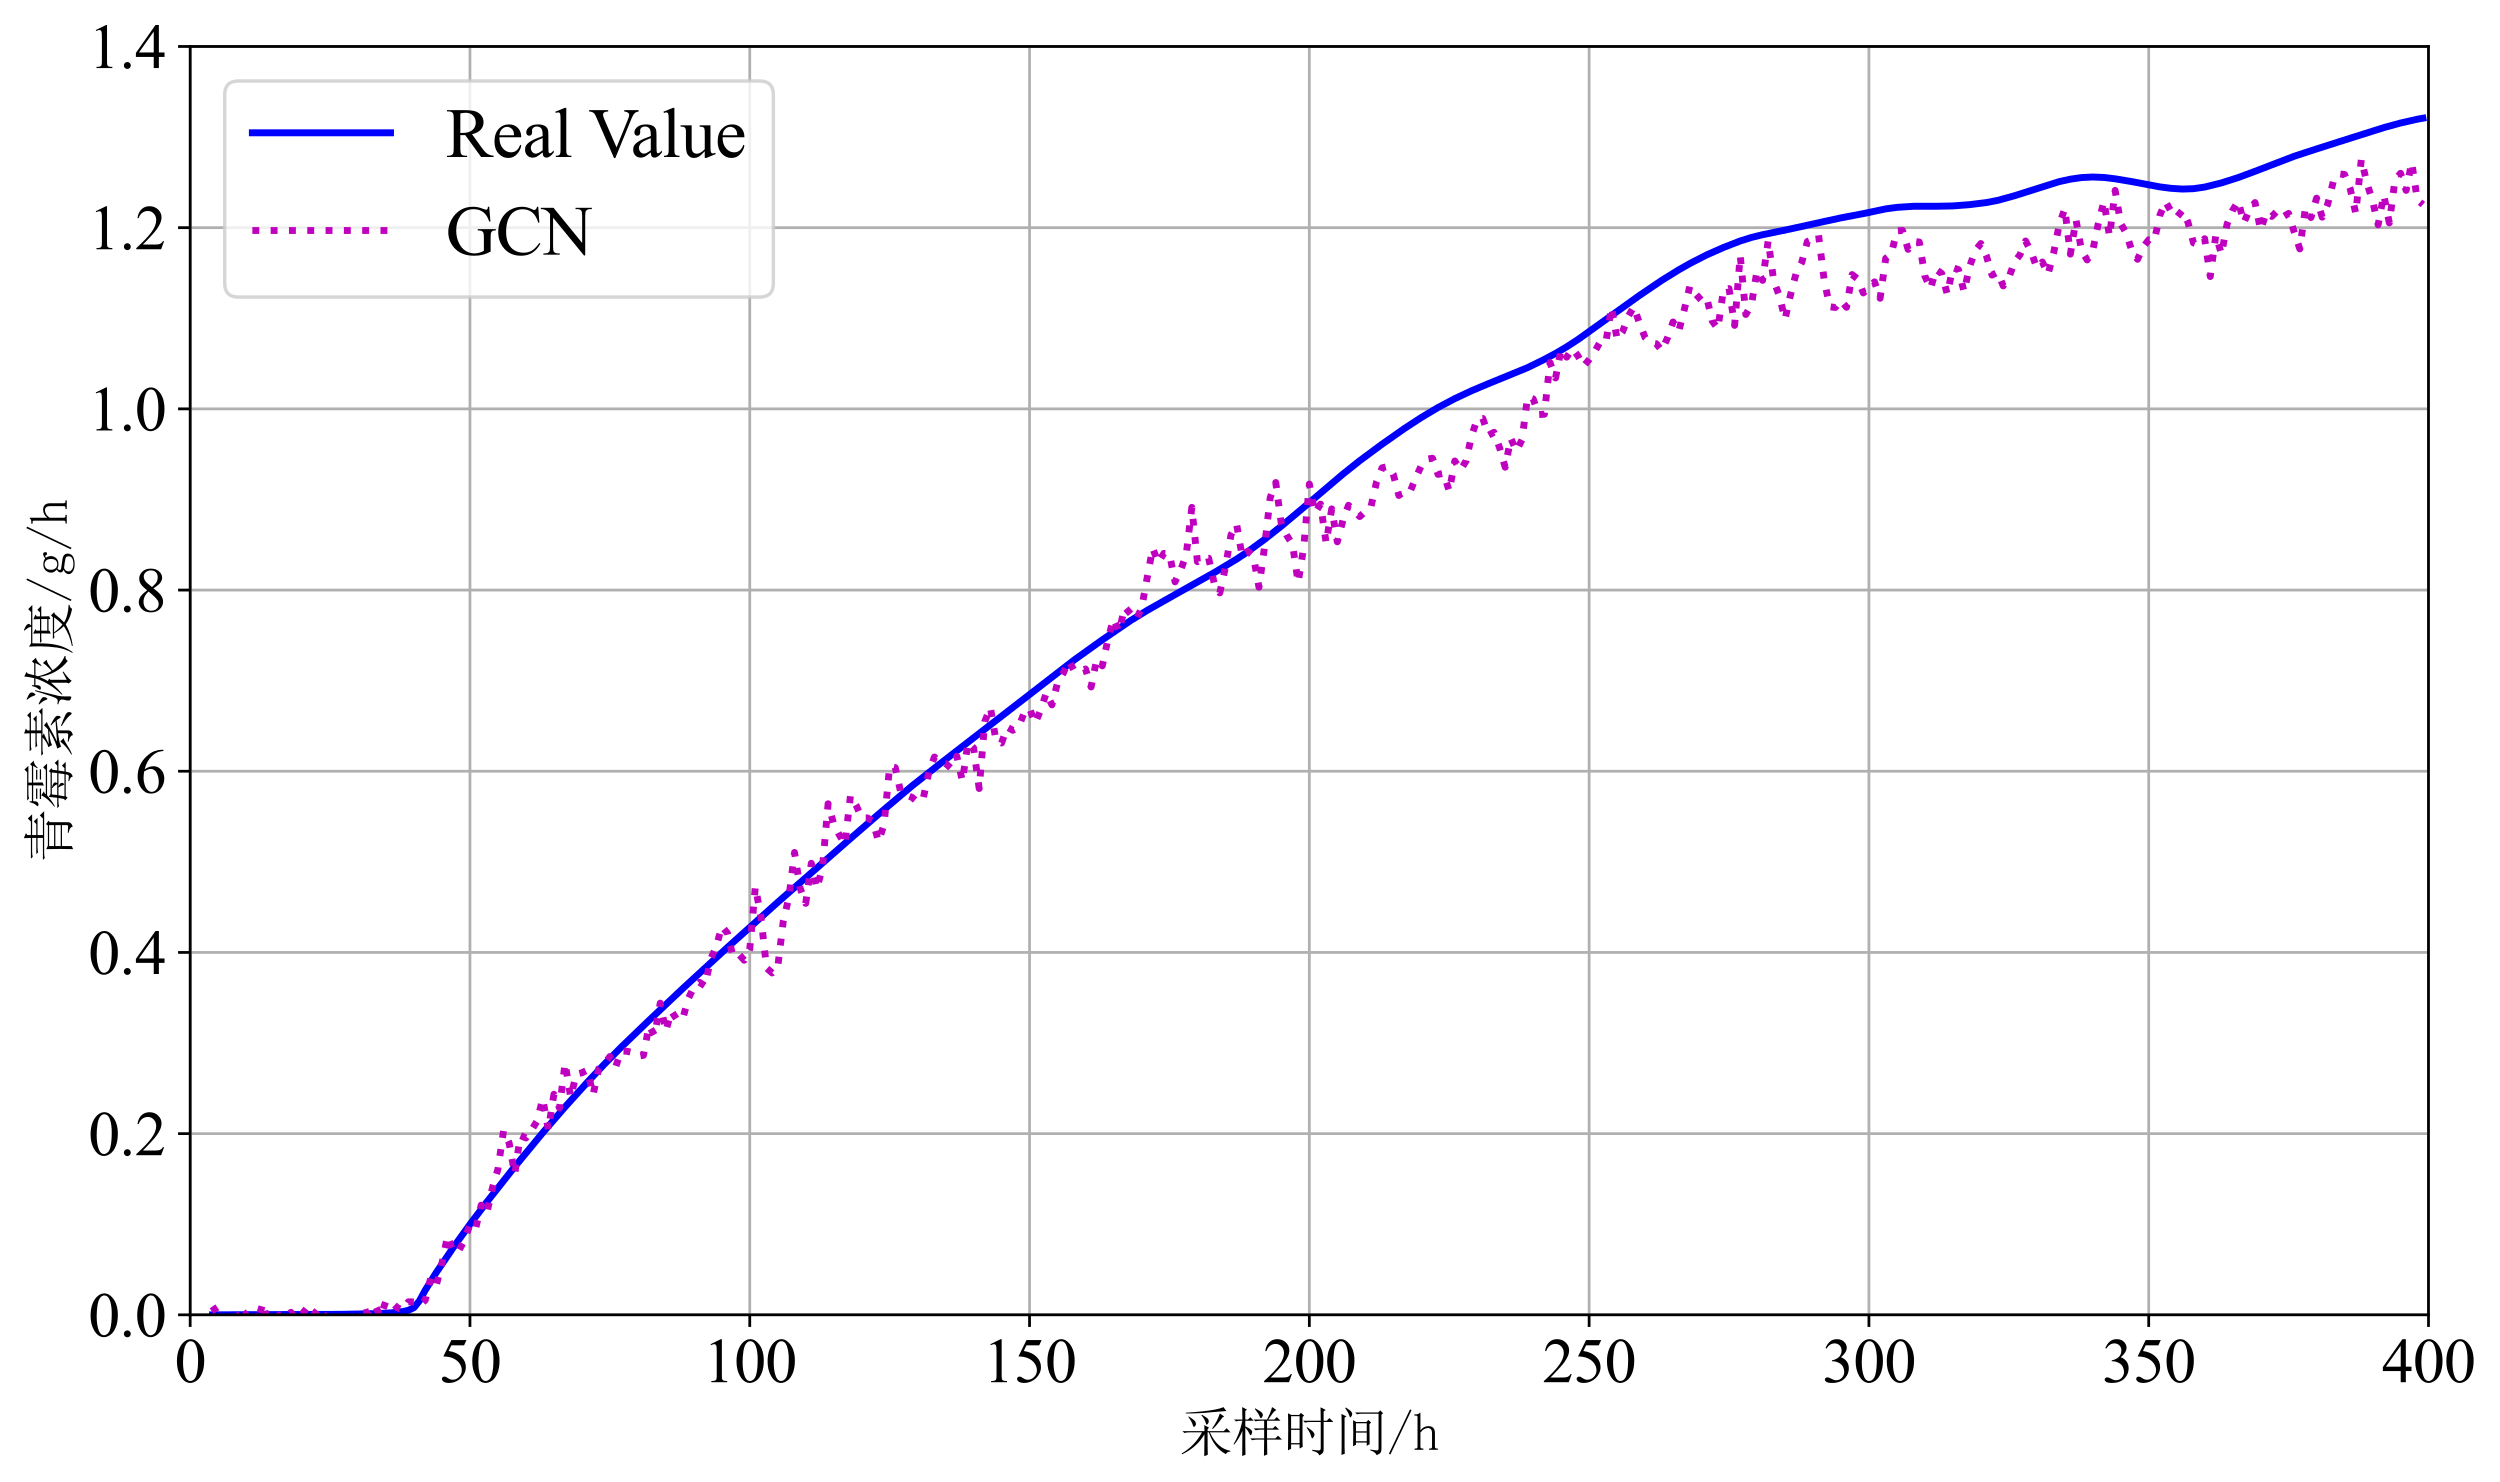 <?xml version="1.0" encoding="utf-8" standalone="no"?>
<!DOCTYPE svg PUBLIC "-//W3C//DTD SVG 1.1//EN"
  "http://www.w3.org/Graphics/SVG/1.1/DTD/svg11.dtd">
<svg xmlns:xlink="http://www.w3.org/1999/xlink" width="723.755pt" height="429.085pt" viewBox="0 0 723.755 429.085" xmlns="http://www.w3.org/2000/svg" version="1.1">
 <defs>
  <style type="text/css">*{stroke-linejoin: round; stroke-linecap: butt}</style>
 </defs>
 <g id="figure_1">
  <g id="patch_1">
   <path d="M 0 429.085 
L 723.755 429.085 
L 723.755 0 
L 0 0 
z
" style="fill: #ffffff"/>
  </g>
  <g id="axes_1">
   <g id="patch_2">
    <path d="M 55.055 380.649 
L 703.055 380.649 
L 703.055 13.449 
L 55.055 13.449 
z
" style="fill: #ffffff"/>
   </g>
   <g id="matplotlib.axis_1">
    <g id="xtick_1">
     <g id="line2d_1">
      <path d="M 55.055 380.649 
L 55.055 13.449 
" clip-path="url(#pffe967a892)" style="fill: none; stroke: #b0b0b0; stroke-width: 0.8; stroke-linecap: square"/>
     </g>
     <g id="line2d_2">
      <defs>
       <path id="m0d1e2840e0" d="M 0 0 
L 0 3.5 
" style="stroke: #000000; stroke-width: 0.8"/>
      </defs>
      <g>
       <use xlink:href="#m0d1e2840e0" x="55.055" y="380.649" style="stroke: #000000; stroke-width: 0.8"/>
      </g>
     </g>
     <g id="text_1">
      <!-- 0 -->
      <g transform="translate(50.555 400.148) scale(0.18 -0.18)">
       <defs>
        <path id="TimesNewRomanPSMT-30" d="M 231 2094 
Q 231 2819 450 3342 
Q 669 3866 1031 4122 
Q 1313 4325 1613 4325 
Q 2100 4325 2488 3828 
Q 2972 3213 2972 2159 
Q 2972 1422 2759 906 
Q 2547 391 2217 158 
Q 1888 -75 1581 -75 
Q 975 -75 572 641 
Q 231 1244 231 2094 
z
M 844 2016 
Q 844 1141 1059 588 
Q 1238 122 1591 122 
Q 1759 122 1940 273 
Q 2122 425 2216 781 
Q 2359 1319 2359 2297 
Q 2359 3022 2209 3506 
Q 2097 3866 1919 4016 
Q 1791 4119 1609 4119 
Q 1397 4119 1231 3928 
Q 1006 3669 925 3112 
Q 844 2556 844 2016 
z
" transform="scale(0.016)"/>
       </defs>
       <use xlink:href="#TimesNewRomanPSMT-30"/>
      </g>
     </g>
    </g>
    <g id="xtick_2">
     <g id="line2d_3">
      <path d="M 136.055 380.649 
L 136.055 13.449 
" clip-path="url(#pffe967a892)" style="fill: none; stroke: #b0b0b0; stroke-width: 0.8; stroke-linecap: square"/>
     </g>
     <g id="line2d_4">
      <g>
       <use xlink:href="#m0d1e2840e0" x="136.055" y="380.649" style="stroke: #000000; stroke-width: 0.8"/>
      </g>
     </g>
     <g id="text_2">
      <!-- 50 -->
      <g transform="translate(127.055 400.148) scale(0.18 -0.18)">
       <defs>
        <path id="TimesNewRomanPSMT-35" d="M 2778 4238 
L 2534 3706 
L 1259 3706 
L 981 3138 
Q 1809 3016 2294 2522 
Q 2709 2097 2709 1522 
Q 2709 1188 2573 903 
Q 2438 619 2231 419 
Q 2025 219 1772 97 
Q 1413 -75 1034 -75 
Q 653 -75 479 54 
Q 306 184 306 341 
Q 306 428 378 495 
Q 450 563 559 563 
Q 641 563 702 538 
Q 763 513 909 409 
Q 1144 247 1384 247 
Q 1750 247 2026 523 
Q 2303 800 2303 1197 
Q 2303 1581 2056 1914 
Q 1809 2247 1375 2428 
Q 1034 2569 447 2591 
L 1259 4238 
L 2778 4238 
z
" transform="scale(0.016)"/>
       </defs>
       <use xlink:href="#TimesNewRomanPSMT-35"/>
       <use xlink:href="#TimesNewRomanPSMT-30" x="50"/>
      </g>
     </g>
    </g>
    <g id="xtick_3">
     <g id="line2d_5">
      <path d="M 217.055 380.649 
L 217.055 13.449 
" clip-path="url(#pffe967a892)" style="fill: none; stroke: #b0b0b0; stroke-width: 0.8; stroke-linecap: square"/>
     </g>
     <g id="line2d_6">
      <g>
       <use xlink:href="#m0d1e2840e0" x="217.055" y="380.649" style="stroke: #000000; stroke-width: 0.8"/>
      </g>
     </g>
     <g id="text_3">
      <!-- 100 -->
      <g transform="translate(203.555 400.148) scale(0.18 -0.18)">
       <defs>
        <path id="TimesNewRomanPSMT-31" d="M 750 3822 
L 1781 4325 
L 1884 4325 
L 1884 747 
Q 1884 391 1914 303 
Q 1944 216 2037 169 
Q 2131 122 2419 116 
L 2419 0 
L 825 0 
L 825 116 
Q 1125 122 1212 167 
Q 1300 213 1334 289 
Q 1369 366 1369 747 
L 1369 3034 
Q 1369 3497 1338 3628 
Q 1316 3728 1258 3775 
Q 1200 3822 1119 3822 
Q 1003 3822 797 3725 
L 750 3822 
z
" transform="scale(0.016)"/>
       </defs>
       <use xlink:href="#TimesNewRomanPSMT-31"/>
       <use xlink:href="#TimesNewRomanPSMT-30" x="50"/>
       <use xlink:href="#TimesNewRomanPSMT-30" x="100"/>
      </g>
     </g>
    </g>
    <g id="xtick_4">
     <g id="line2d_7">
      <path d="M 298.055 380.649 
L 298.055 13.449 
" clip-path="url(#pffe967a892)" style="fill: none; stroke: #b0b0b0; stroke-width: 0.8; stroke-linecap: square"/>
     </g>
     <g id="line2d_8">
      <g>
       <use xlink:href="#m0d1e2840e0" x="298.055" y="380.649" style="stroke: #000000; stroke-width: 0.8"/>
      </g>
     </g>
     <g id="text_4">
      <!-- 150 -->
      <g transform="translate(284.555 400.148) scale(0.18 -0.18)">
       <use xlink:href="#TimesNewRomanPSMT-31"/>
       <use xlink:href="#TimesNewRomanPSMT-35" x="50"/>
       <use xlink:href="#TimesNewRomanPSMT-30" x="100"/>
      </g>
     </g>
    </g>
    <g id="xtick_5">
     <g id="line2d_9">
      <path d="M 379.055 380.649 
L 379.055 13.449 
" clip-path="url(#pffe967a892)" style="fill: none; stroke: #b0b0b0; stroke-width: 0.8; stroke-linecap: square"/>
     </g>
     <g id="line2d_10">
      <g>
       <use xlink:href="#m0d1e2840e0" x="379.055" y="380.649" style="stroke: #000000; stroke-width: 0.8"/>
      </g>
     </g>
     <g id="text_5">
      <!-- 200 -->
      <g transform="translate(365.555 400.148) scale(0.18 -0.18)">
       <defs>
        <path id="TimesNewRomanPSMT-32" d="M 2934 816 
L 2638 0 
L 138 0 
L 138 116 
Q 1241 1122 1691 1759 
Q 2141 2397 2141 2925 
Q 2141 3328 1894 3587 
Q 1647 3847 1303 3847 
Q 991 3847 742 3664 
Q 494 3481 375 3128 
L 259 3128 
Q 338 3706 661 4015 
Q 984 4325 1469 4325 
Q 1984 4325 2329 3994 
Q 2675 3663 2675 3213 
Q 2675 2891 2525 2569 
Q 2294 2063 1775 1497 
Q 997 647 803 472 
L 1909 472 
Q 2247 472 2383 497 
Q 2519 522 2628 598 
Q 2738 675 2819 816 
L 2934 816 
z
" transform="scale(0.016)"/>
       </defs>
       <use xlink:href="#TimesNewRomanPSMT-32"/>
       <use xlink:href="#TimesNewRomanPSMT-30" x="50"/>
       <use xlink:href="#TimesNewRomanPSMT-30" x="100"/>
      </g>
     </g>
    </g>
    <g id="xtick_6">
     <g id="line2d_11">
      <path d="M 460.055 380.649 
L 460.055 13.449 
" clip-path="url(#pffe967a892)" style="fill: none; stroke: #b0b0b0; stroke-width: 0.8; stroke-linecap: square"/>
     </g>
     <g id="line2d_12">
      <g>
       <use xlink:href="#m0d1e2840e0" x="460.055" y="380.649" style="stroke: #000000; stroke-width: 0.8"/>
      </g>
     </g>
     <g id="text_6">
      <!-- 250 -->
      <g transform="translate(446.555 400.148) scale(0.18 -0.18)">
       <use xlink:href="#TimesNewRomanPSMT-32"/>
       <use xlink:href="#TimesNewRomanPSMT-35" x="50"/>
       <use xlink:href="#TimesNewRomanPSMT-30" x="100"/>
      </g>
     </g>
    </g>
    <g id="xtick_7">
     <g id="line2d_13">
      <path d="M 541.055 380.649 
L 541.055 13.449 
" clip-path="url(#pffe967a892)" style="fill: none; stroke: #b0b0b0; stroke-width: 0.8; stroke-linecap: square"/>
     </g>
     <g id="line2d_14">
      <g>
       <use xlink:href="#m0d1e2840e0" x="541.055" y="380.649" style="stroke: #000000; stroke-width: 0.8"/>
      </g>
     </g>
     <g id="text_7">
      <!-- 300 -->
      <g transform="translate(527.555 400.148) scale(0.18 -0.18)">
       <defs>
        <path id="TimesNewRomanPSMT-33" d="M 325 3431 
Q 506 3859 782 4092 
Q 1059 4325 1472 4325 
Q 1981 4325 2253 3994 
Q 2459 3747 2459 3466 
Q 2459 3003 1878 2509 
Q 2269 2356 2469 2072 
Q 2669 1788 2669 1403 
Q 2669 853 2319 450 
Q 1863 -75 997 -75 
Q 569 -75 414 31 
Q 259 138 259 259 
Q 259 350 332 419 
Q 406 488 509 488 
Q 588 488 669 463 
Q 722 447 909 348 
Q 1097 250 1169 231 
Q 1284 197 1416 197 
Q 1734 197 1970 444 
Q 2206 691 2206 1028 
Q 2206 1275 2097 1509 
Q 2016 1684 1919 1775 
Q 1784 1900 1550 2001 
Q 1316 2103 1072 2103 
L 972 2103 
L 972 2197 
Q 1219 2228 1467 2375 
Q 1716 2522 1828 2728 
Q 1941 2934 1941 3181 
Q 1941 3503 1739 3701 
Q 1538 3900 1238 3900 
Q 753 3900 428 3381 
L 325 3431 
z
" transform="scale(0.016)"/>
       </defs>
       <use xlink:href="#TimesNewRomanPSMT-33"/>
       <use xlink:href="#TimesNewRomanPSMT-30" x="50"/>
       <use xlink:href="#TimesNewRomanPSMT-30" x="100"/>
      </g>
     </g>
    </g>
    <g id="xtick_8">
     <g id="line2d_15">
      <path d="M 622.055 380.649 
L 622.055 13.449 
" clip-path="url(#pffe967a892)" style="fill: none; stroke: #b0b0b0; stroke-width: 0.8; stroke-linecap: square"/>
     </g>
     <g id="line2d_16">
      <g>
       <use xlink:href="#m0d1e2840e0" x="622.055" y="380.649" style="stroke: #000000; stroke-width: 0.8"/>
      </g>
     </g>
     <g id="text_8">
      <!-- 350 -->
      <g transform="translate(608.555 400.148) scale(0.18 -0.18)">
       <use xlink:href="#TimesNewRomanPSMT-33"/>
       <use xlink:href="#TimesNewRomanPSMT-35" x="50"/>
       <use xlink:href="#TimesNewRomanPSMT-30" x="100"/>
      </g>
     </g>
    </g>
    <g id="xtick_9">
     <g id="line2d_17">
      <path d="M 703.055 380.649 
L 703.055 13.449 
" clip-path="url(#pffe967a892)" style="fill: none; stroke: #b0b0b0; stroke-width: 0.8; stroke-linecap: square"/>
     </g>
     <g id="line2d_18">
      <g>
       <use xlink:href="#m0d1e2840e0" x="703.055" y="380.649" style="stroke: #000000; stroke-width: 0.8"/>
      </g>
     </g>
     <g id="text_9">
      <!-- 400 -->
      <g transform="translate(689.555 400.148) scale(0.18 -0.18)">
       <defs>
        <path id="TimesNewRomanPSMT-34" d="M 2978 1563 
L 2978 1119 
L 2409 1119 
L 2409 0 
L 1894 0 
L 1894 1119 
L 100 1119 
L 100 1519 
L 2066 4325 
L 2409 4325 
L 2409 1563 
L 2978 1563 
z
M 1894 1563 
L 1894 3666 
L 406 1563 
L 1894 1563 
z
" transform="scale(0.016)"/>
       </defs>
       <use xlink:href="#TimesNewRomanPSMT-34"/>
       <use xlink:href="#TimesNewRomanPSMT-30" x="50"/>
       <use xlink:href="#TimesNewRomanPSMT-30" x="100"/>
      </g>
     </g>
    </g>
    <g id="text_10">
     <!-- 采样时间/h -->
     <g transform="translate(341.555 419.952) scale(0.15 -0.15)">
      <defs>
       <path id="SimSun-91c7" d="M 5250 5250 
L 5625 4775 
Q 5200 4750 3800 4625 
Q 2400 4475 725 4475 
L 725 4575 
Q 1975 4650 2775 4737 
Q 3575 4825 4250 4950 
Q 4925 5075 5250 5250 
z
M 1075 4125 
Q 1825 3650 1887 3462 
Q 1950 3275 1950 3225 
Q 1950 3075 1850 2962 
Q 1750 2850 1725 2850 
Q 1625 2850 1550 3125 
Q 1425 3525 1025 4075 
L 1075 4125 
z
M 2600 4275 
L 2675 4325 
Q 3375 3925 3437 3762 
Q 3500 3600 3500 3550 
Q 3500 3400 3400 3262 
Q 3300 3125 3250 3125 
Q 3175 3125 3100 3425 
Q 2975 3825 2600 4275 
z
M 4825 4475 
L 5350 4125 
L 5125 3975 
Q 4450 3025 3975 2600 
L 3900 2675 
Q 4550 3575 4825 4475 
z
M 3350 2200 
Q 3350 50 3375 -500 
L 2950 -675 
Q 2975 875 2975 1975 
Q 2100 425 275 -450 
L 225 -350 
Q 1825 600 2675 2200 
L 1150 2200 
Q 825 2200 550 2125 
L 325 2350 
L 2975 2350 
Q 2975 2675 2950 3075 
L 3525 2775 
L 3350 2575 
L 3350 2350 
L 5300 2350 
L 5650 2700 
L 6125 2200 
L 3625 2200 
Q 4525 250 6100 -25 
L 6100 -125 
Q 5750 -100 5550 -425 
Q 4150 325 3500 2200 
L 3350 2200 
z
" transform="scale(0.016)"/>
       <path id="SimSun-6837" d="M 2800 5025 
L 2850 5100 
Q 3625 4675 3700 4512 
Q 3775 4350 3775 4300 
Q 3775 4175 3675 4037 
Q 3575 3900 3550 3900 
Q 3450 3900 3375 4125 
Q 3250 4475 2800 5025 
z
M 4275 1325 
Q 4275 75 4300 -475 
L 3900 -625 
Q 3925 275 3925 1325 
L 3075 1325 
Q 2750 1325 2475 1250 
L 2250 1475 
L 3925 1475 
L 3925 2525 
L 3500 2525 
Q 3175 2525 2900 2450 
L 2675 2675 
L 3925 2675 
L 3925 3600 
L 3475 3600 
Q 3150 3600 2875 3525 
L 2650 3750 
L 4275 3750 
Q 4725 4600 4875 5250 
L 5400 4900 
Q 5150 4775 4900 4425 
Q 4650 4075 4425 3750 
L 5150 3750 
L 5450 4050 
L 5900 3600 
L 4275 3600 
L 4275 2675 
L 4975 2675 
L 5275 2975 
L 5725 2525 
L 4275 2525 
L 4275 1475 
L 5275 1475 
L 5600 1800 
L 6075 1325 
L 4275 1325 
z
M 1650 750 
Q 1650 400 1675 -500 
L 1275 -650 
Q 1300 825 1300 2375 
Q 875 1375 300 725 
L 225 775 
Q 925 1875 1300 3600 
L 1125 3600 
Q 800 3600 525 3525 
L 300 3750 
L 1300 3750 
Q 1300 4375 1275 5250 
L 1850 4950 
L 1650 4775 
L 1650 3750 
L 1975 3750 
L 2250 4025 
L 2675 3600 
L 1650 3600 
L 1650 2925 
Q 2125 2700 2300 2550 
Q 2475 2400 2475 2250 
Q 2475 2150 2412 2000 
Q 2350 1850 2300 1850 
Q 2225 1850 2125 2075 
Q 1950 2450 1650 2775 
L 1650 750 
z
" transform="scale(0.016)"/>
       <path id="SimSun-65f6" d="M 4500 3600 
Q 4500 4575 4475 5225 
L 5100 4900 
L 4850 4725 
L 4850 3600 
L 5225 3600 
L 5550 3925 
L 6025 3450 
L 4850 3450 
L 4850 100 
Q 4850 -375 4300 -575 
Q 4275 -200 3475 -25 
L 3475 100 
Q 4150 0 4325 25 
Q 4500 50 4500 325 
L 4500 3450 
L 3200 3450 
Q 2875 3450 2600 3375 
L 2375 3600 
L 4500 3600 
z
M 2875 2825 
Q 3525 2375 3637 2200 
Q 3750 2025 3750 1925 
Q 3750 1800 3637 1637 
Q 3525 1475 3475 1475 
Q 3400 1475 3325 1775 
Q 3200 2225 2800 2750 
L 2875 2825 
z
M 925 4150 
L 925 2650 
L 1950 2650 
L 1950 4150 
L 925 4150 
z
M 925 2500 
L 925 900 
L 1950 900 
L 1950 2500 
L 925 2500 
z
M 2300 2000 
Q 2300 800 2325 450 
L 1950 250 
L 1950 750 
L 925 750 
L 925 225 
L 550 25 
Q 575 825 575 2425 
Q 575 4025 550 4500 
L 950 4300 
L 1900 4300 
L 2100 4550 
L 2500 4225 
L 2300 4050 
L 2300 2000 
z
" transform="scale(0.016)"/>
       <path id="SimSun-95f4" d="M 2150 525 
Q 2175 1325 2175 2112 
Q 2175 2900 2150 3675 
L 2525 3450 
L 3750 3450 
L 4000 3700 
L 4325 3375 
L 4125 3200 
Q 4125 1550 4150 775 
L 3800 575 
L 3800 975 
L 2500 975 
L 2500 700 
L 2150 525 
z
M 2500 3300 
L 2500 2325 
L 3800 2325 
L 3800 3300 
L 2500 3300 
z
M 2500 2175 
L 2500 1125 
L 3800 1125 
L 3800 2175 
L 2500 2175 
z
M 1275 5200 
Q 1850 4825 1950 4675 
Q 2050 4525 2050 4425 
Q 2050 4275 1950 4137 
Q 1850 4000 1825 4000 
Q 1750 4000 1675 4275 
Q 1550 4650 1200 5125 
L 1275 5200 
z
M 1125 425 
Q 1125 25 1150 -375 
L 750 -525 
Q 775 -150 775 1950 
Q 775 4050 750 4425 
L 1350 4125 
L 1125 3975 
L 1125 425 
z
M 4225 125 
Q 5025 0 5125 37 
Q 5225 75 5225 250 
L 5225 4450 
L 3225 4450 
Q 2900 4450 2625 4375 
L 2400 4600 
L 5175 4600 
L 5425 4850 
L 5775 4500 
L 5575 4350 
L 5575 225 
Q 5575 -100 5462 -250 
Q 5350 -400 5000 -550 
Q 4800 -125 4225 25 
L 4225 125 
z
" transform="scale(0.016)"/>
       <path id="SimSun-2f" d="M 400 -475 
L 225 -375 
L 2775 4975 
L 2950 4875 
L 400 -475 
z
" transform="scale(0.016)"/>
       <path id="SimSun-68" d="M 200 100 
L 200 250 
L 325 250 
Q 450 250 500 300 
Q 550 350 550 450 
L 550 4025 
Q 550 4125 500 4175 
Q 450 4225 325 4225 
L 175 4225 
L 175 4375 
L 450 4375 
Q 550 4375 650 4425 
Q 750 4475 850 4575 
L 900 4575 
L 900 2450 
Q 1125 2725 1362 2837 
Q 1600 2950 1875 2950 
Q 2250 2950 2450 2737 
Q 2650 2525 2650 2075 
L 2650 450 
Q 2650 350 2712 300 
Q 2775 250 2875 250 
L 3000 250 
L 3000 100 
L 1950 100 
L 1950 250 
L 2075 250 
Q 2200 250 2250 300 
Q 2300 350 2300 450 
L 2300 2025 
Q 2300 2450 2162 2587 
Q 2025 2725 1800 2725 
Q 1600 2725 1362 2600 
Q 1125 2475 900 2175 
L 900 450 
Q 900 350 962 300 
Q 1025 250 1125 250 
L 1250 250 
L 1250 100 
L 200 100 
z
" transform="scale(0.016)"/>
      </defs>
      <use xlink:href="#SimSun-91c7"/>
      <use xlink:href="#SimSun-6837" x="100"/>
      <use xlink:href="#SimSun-65f6" x="200"/>
      <use xlink:href="#SimSun-95f4" x="300"/>
      <use xlink:href="#SimSun-2f" x="400"/>
      <use xlink:href="#SimSun-68" x="450"/>
     </g>
    </g>
   </g>
   <g id="matplotlib.axis_2">
    <g id="ytick_1">
     <g id="line2d_19">
      <path d="M 55.055 380.649 
L 703.055 380.649 
" clip-path="url(#pffe967a892)" style="fill: none; stroke: #b0b0b0; stroke-width: 0.8; stroke-linecap: square"/>
     </g>
     <g id="line2d_20">
      <defs>
       <path id="ma3e6c2b175" d="M 0 0 
L -3.5 0 
" style="stroke: #000000; stroke-width: 0.8"/>
      </defs>
      <g>
       <use xlink:href="#ma3e6c2b175" x="55.055" y="380.649" style="stroke: #000000; stroke-width: 0.8"/>
      </g>
     </g>
     <g id="text_11">
      <!-- 0.0 -->
      <g transform="translate(25.555 386.899) scale(0.18 -0.18)">
       <defs>
        <path id="TimesNewRomanPSMT-2e" d="M 800 606 
Q 947 606 1047 504 
Q 1147 403 1147 259 
Q 1147 116 1045 14 
Q 944 -88 800 -88 
Q 656 -88 554 14 
Q 453 116 453 259 
Q 453 406 554 506 
Q 656 606 800 606 
z
" transform="scale(0.016)"/>
       </defs>
       <use xlink:href="#TimesNewRomanPSMT-30"/>
       <use xlink:href="#TimesNewRomanPSMT-2e" x="50"/>
       <use xlink:href="#TimesNewRomanPSMT-30" x="75"/>
      </g>
     </g>
    </g>
    <g id="ytick_2">
     <g id="line2d_21">
      <path d="M 55.055 328.192 
L 703.055 328.192 
" clip-path="url(#pffe967a892)" style="fill: none; stroke: #b0b0b0; stroke-width: 0.8; stroke-linecap: square"/>
     </g>
     <g id="line2d_22">
      <g>
       <use xlink:href="#ma3e6c2b175" x="55.055" y="328.192" style="stroke: #000000; stroke-width: 0.8"/>
      </g>
     </g>
     <g id="text_12">
      <!-- 0.2 -->
      <g transform="translate(25.555 334.442) scale(0.18 -0.18)">
       <use xlink:href="#TimesNewRomanPSMT-30"/>
       <use xlink:href="#TimesNewRomanPSMT-2e" x="50"/>
       <use xlink:href="#TimesNewRomanPSMT-32" x="75"/>
      </g>
     </g>
    </g>
    <g id="ytick_3">
     <g id="line2d_23">
      <path d="M 55.055 275.735 
L 703.055 275.735 
" clip-path="url(#pffe967a892)" style="fill: none; stroke: #b0b0b0; stroke-width: 0.8; stroke-linecap: square"/>
     </g>
     <g id="line2d_24">
      <g>
       <use xlink:href="#ma3e6c2b175" x="55.055" y="275.735" style="stroke: #000000; stroke-width: 0.8"/>
      </g>
     </g>
     <g id="text_13">
      <!-- 0.4 -->
      <g transform="translate(25.555 281.984) scale(0.18 -0.18)">
       <use xlink:href="#TimesNewRomanPSMT-30"/>
       <use xlink:href="#TimesNewRomanPSMT-2e" x="50"/>
       <use xlink:href="#TimesNewRomanPSMT-34" x="75"/>
      </g>
     </g>
    </g>
    <g id="ytick_4">
     <g id="line2d_25">
      <path d="M 55.055 223.278 
L 703.055 223.278 
" clip-path="url(#pffe967a892)" style="fill: none; stroke: #b0b0b0; stroke-width: 0.8; stroke-linecap: square"/>
     </g>
     <g id="line2d_26">
      <g>
       <use xlink:href="#ma3e6c2b175" x="55.055" y="223.278" style="stroke: #000000; stroke-width: 0.8"/>
      </g>
     </g>
     <g id="text_14">
      <!-- 0.6 -->
      <g transform="translate(25.555 229.527) scale(0.18 -0.18)">
       <defs>
        <path id="TimesNewRomanPSMT-36" d="M 2869 4325 
L 2869 4209 
Q 2456 4169 2195 4045 
Q 1934 3922 1679 3669 
Q 1425 3416 1258 3105 
Q 1091 2794 978 2366 
Q 1428 2675 1881 2675 
Q 2316 2675 2634 2325 
Q 2953 1975 2953 1425 
Q 2953 894 2631 456 
Q 2244 -75 1606 -75 
Q 1172 -75 869 213 
Q 275 772 275 1663 
Q 275 2231 503 2743 
Q 731 3256 1154 3653 
Q 1578 4050 1965 4187 
Q 2353 4325 2688 4325 
L 2869 4325 
z
M 925 2138 
Q 869 1716 869 1456 
Q 869 1156 980 804 
Q 1091 453 1309 247 
Q 1469 100 1697 100 
Q 1969 100 2183 356 
Q 2397 613 2397 1088 
Q 2397 1622 2184 2012 
Q 1972 2403 1581 2403 
Q 1463 2403 1327 2353 
Q 1191 2303 925 2138 
z
" transform="scale(0.016)"/>
       </defs>
       <use xlink:href="#TimesNewRomanPSMT-30"/>
       <use xlink:href="#TimesNewRomanPSMT-2e" x="50"/>
       <use xlink:href="#TimesNewRomanPSMT-36" x="75"/>
      </g>
     </g>
    </g>
    <g id="ytick_5">
     <g id="line2d_27">
      <path d="M 55.055 170.821 
L 703.055 170.821 
" clip-path="url(#pffe967a892)" style="fill: none; stroke: #b0b0b0; stroke-width: 0.8; stroke-linecap: square"/>
     </g>
     <g id="line2d_28">
      <g>
       <use xlink:href="#ma3e6c2b175" x="55.055" y="170.821" style="stroke: #000000; stroke-width: 0.8"/>
      </g>
     </g>
     <g id="text_15">
      <!-- 0.8 -->
      <g transform="translate(25.555 177.07) scale(0.18 -0.18)">
       <defs>
        <path id="TimesNewRomanPSMT-38" d="M 1228 2134 
Q 725 2547 579 2797 
Q 434 3047 434 3316 
Q 434 3728 753 4026 
Q 1072 4325 1600 4325 
Q 2113 4325 2425 4047 
Q 2738 3769 2738 3413 
Q 2738 3175 2569 2928 
Q 2400 2681 1866 2347 
Q 2416 1922 2594 1678 
Q 2831 1359 2831 1006 
Q 2831 559 2490 242 
Q 2150 -75 1597 -75 
Q 994 -75 656 303 
Q 388 606 388 966 
Q 388 1247 577 1523 
Q 766 1800 1228 2134 
z
M 1719 2469 
Q 2094 2806 2194 3001 
Q 2294 3197 2294 3444 
Q 2294 3772 2109 3958 
Q 1925 4144 1606 4144 
Q 1288 4144 1088 3959 
Q 888 3775 888 3528 
Q 888 3366 970 3203 
Q 1053 3041 1206 2894 
L 1719 2469 
z
M 1375 2016 
Q 1116 1797 991 1539 
Q 866 1281 866 981 
Q 866 578 1086 336 
Q 1306 94 1647 94 
Q 1984 94 2187 284 
Q 2391 475 2391 747 
Q 2391 972 2272 1150 
Q 2050 1481 1375 2016 
z
" transform="scale(0.016)"/>
       </defs>
       <use xlink:href="#TimesNewRomanPSMT-30"/>
       <use xlink:href="#TimesNewRomanPSMT-2e" x="50"/>
       <use xlink:href="#TimesNewRomanPSMT-38" x="75"/>
      </g>
     </g>
    </g>
    <g id="ytick_6">
     <g id="line2d_29">
      <path d="M 55.055 118.364 
L 703.055 118.364 
" clip-path="url(#pffe967a892)" style="fill: none; stroke: #b0b0b0; stroke-width: 0.8; stroke-linecap: square"/>
     </g>
     <g id="line2d_30">
      <g>
       <use xlink:href="#ma3e6c2b175" x="55.055" y="118.364" style="stroke: #000000; stroke-width: 0.8"/>
      </g>
     </g>
     <g id="text_16">
      <!-- 1.0 -->
      <g transform="translate(25.555 124.613) scale(0.18 -0.18)">
       <use xlink:href="#TimesNewRomanPSMT-31"/>
       <use xlink:href="#TimesNewRomanPSMT-2e" x="50"/>
       <use xlink:href="#TimesNewRomanPSMT-30" x="75"/>
      </g>
     </g>
    </g>
    <g id="ytick_7">
     <g id="line2d_31">
      <path d="M 55.055 65.907 
L 703.055 65.907 
" clip-path="url(#pffe967a892)" style="fill: none; stroke: #b0b0b0; stroke-width: 0.8; stroke-linecap: square"/>
     </g>
     <g id="line2d_32">
      <g>
       <use xlink:href="#ma3e6c2b175" x="55.055" y="65.907" style="stroke: #000000; stroke-width: 0.8"/>
      </g>
     </g>
     <g id="text_17">
      <!-- 1.2 -->
      <g transform="translate(25.555 72.156) scale(0.18 -0.18)">
       <use xlink:href="#TimesNewRomanPSMT-31"/>
       <use xlink:href="#TimesNewRomanPSMT-2e" x="50"/>
       <use xlink:href="#TimesNewRomanPSMT-32" x="75"/>
      </g>
     </g>
    </g>
    <g id="ytick_8">
     <g id="line2d_33">
      <path d="M 55.055 13.449 
L 703.055 13.449 
" clip-path="url(#pffe967a892)" style="fill: none; stroke: #b0b0b0; stroke-width: 0.8; stroke-linecap: square"/>
     </g>
     <g id="line2d_34">
      <g>
       <use xlink:href="#ma3e6c2b175" x="55.055" y="13.449" style="stroke: #000000; stroke-width: 0.8"/>
      </g>
     </g>
     <g id="text_18">
      <!-- 1.4 -->
      <g transform="translate(25.555 19.699) scale(0.18 -0.18)">
       <use xlink:href="#TimesNewRomanPSMT-31"/>
       <use xlink:href="#TimesNewRomanPSMT-2e" x="50"/>
       <use xlink:href="#TimesNewRomanPSMT-34" x="75"/>
      </g>
     </g>
    </g>
    <g id="text_19">
     <!-- 青霉素浓度/g/h -->
     <g transform="translate(19.563 249.549) rotate(-90) scale(0.15 -0.15)">
      <defs>
       <path id="SimSun-9752" d="M 1925 1475 
L 1925 825 
L 4450 825 
L 4450 1475 
L 1925 1475 
z
M 2875 5275 
L 3475 5025 
L 3250 4850 
L 3250 4425 
L 4875 4425 
L 5250 4800 
L 5750 4275 
L 3250 4275 
L 3250 3775 
L 4575 3775 
L 4900 4075 
L 5325 3625 
L 3250 3625 
L 3250 2975 
L 5250 2975 
L 5625 3350 
L 6125 2825 
L 1075 2825 
Q 750 2825 475 2750 
L 250 2975 
L 2900 2975 
L 2900 3625 
L 1775 3625 
Q 1450 3625 1175 3550 
L 950 3775 
L 2900 3775 
L 2900 4275 
L 1225 4275 
Q 900 4275 625 4200 
L 400 4425 
L 2900 4425 
Q 2900 4875 2875 5275 
z
M 1550 2575 
L 1975 2375 
L 4400 2375 
L 4575 2600 
L 4975 2300 
L 4800 2150 
L 4800 25 
Q 4825 -475 4250 -625 
Q 4250 -275 3525 -125 
L 3525 -25 
Q 4250 -75 4350 -62 
Q 4450 -50 4450 100 
L 4450 675 
L 1925 675 
L 1925 -500 
L 1550 -675 
Q 1575 -125 1575 962 
Q 1575 2050 1550 2575 
z
M 1925 2225 
L 1925 1625 
L 4450 1625 
L 4450 2225 
L 1925 2225 
z
" transform="scale(0.016)"/>
       <path id="SimSun-9709" d="M 2050 2775 
L 1900 2625 
L 4850 2625 
L 5175 2950 
L 5625 2475 
L 1800 2475 
Q 1550 2275 1300 2075 
Q 1025 1850 475 1525 
L 425 1600 
Q 850 1925 1200 2300 
Q 1550 2675 1800 3175 
L 2275 2850 
L 2050 2775 
z
M 1900 1900 
L 1825 1250 
L 3125 1250 
Q 3025 1550 2675 1825 
L 2700 1900 
Q 3075 1800 3212 1712 
Q 3350 1625 3350 1500 
Q 3350 1375 3275 1250 
L 4475 1250 
L 4550 1900 
L 1900 1900 
z
M 1800 1100 
L 1675 375 
L 4350 375 
L 4450 1100 
L 2850 1100 
Q 3250 925 3287 762 
Q 3325 600 3237 500 
Q 3150 400 3125 400 
Q 3050 400 3000 575 
Q 2925 850 2725 1100 
L 1800 1100 
z
M 4875 1825 
L 4800 1250 
L 5375 1250 
L 5700 1550 
L 6125 1100 
L 4775 1100 
L 4675 375 
L 5075 375 
L 5375 675 
L 5825 225 
L 4650 225 
Q 4575 -175 4475 -350 
Q 4375 -525 4050 -625 
Q 4025 -300 3500 -200 
L 3500 -100 
Q 3925 -150 4100 -150 
Q 4275 -150 4325 225 
L 1700 225 
L 1500 0 
L 1175 300 
L 1350 425 
L 1475 1100 
L 1075 1100 
Q 750 1100 475 1025 
L 250 1250 
L 1500 1250 
L 1600 2275 
L 1950 2050 
L 4525 2050 
L 4700 2250 
L 5075 1950 
L 4875 1825 
z
M 5050 3650 
L 5350 4150 
L 3325 4150 
Q 3325 3375 3350 3025 
L 2975 2850 
Q 3000 3350 3000 4150 
L 1075 4150 
Q 1100 3775 975 3637 
Q 850 3500 662 3512 
Q 475 3525 487 3612 
Q 500 3700 675 3875 
Q 825 4050 975 4575 
L 1075 4575 
L 1075 4300 
L 3000 4300 
L 3000 4725 
L 2000 4725 
Q 1675 4725 1400 4650 
L 1175 4875 
L 4575 4875 
L 4900 5200 
L 5350 4725 
L 3325 4725 
L 3325 4300 
L 5325 4300 
L 5550 4525 
L 5975 4075 
Q 5550 4100 5125 3600 
L 5050 3650 
z
M 1375 3800 
L 2600 3800 
L 2600 3650 
L 1375 3650 
L 1375 3800 
z
M 3700 3800 
L 4875 3800 
L 4875 3650 
L 3700 3650 
L 3700 3800 
z
M 1350 3350 
L 2600 3350 
L 2600 3200 
L 1350 3200 
L 1350 3350 
z
M 3700 3350 
L 4925 3350 
L 4925 3200 
L 3700 3200 
L 3700 3350 
z
" transform="scale(0.016)"/>
       <path id="SimSun-7d20" d="M 2025 1275 
L 4500 1450 
Q 4275 1725 3975 1975 
L 4025 2050 
Q 4600 1775 4875 1575 
Q 5150 1375 5137 1175 
Q 5125 975 5062 900 
Q 5000 825 4975 825 
Q 4900 825 4850 950 
Q 4725 1150 4600 1325 
L 3375 1175 
L 3375 -50 
Q 3400 -500 2800 -650 
Q 2775 -275 2025 -125 
L 2025 -25 
Q 2700 -75 2862 -75 
Q 3025 -75 3025 100 
L 3025 1150 
Q 2150 1025 1887 950 
Q 1625 875 1425 775 
L 1175 1250 
Q 1450 1300 1950 1500 
Q 2450 1700 3350 2225 
Q 2750 2175 2312 2100 
Q 1875 2025 1600 1875 
L 1350 2325 
Q 1625 2375 1937 2562 
Q 2250 2750 2525 3025 
L 1150 3025 
Q 825 3025 550 2950 
L 325 3175 
L 3025 3175 
L 3025 3725 
L 2125 3725 
Q 1800 3725 1525 3650 
L 1300 3875 
L 3025 3875 
L 3025 4425 
L 1675 4425 
Q 1350 4425 1075 4350 
L 850 4575 
L 3025 4575 
Q 3025 5000 3000 5250 
L 3600 5025 
L 3375 4875 
L 3375 4575 
L 4875 4575 
L 5200 4875 
L 5650 4425 
L 3375 4425 
L 3375 3875 
L 4425 3875 
L 4775 4150 
L 5175 3725 
L 3375 3725 
L 3375 3175 
L 5300 3175 
L 5675 3475 
L 6100 3025 
L 2725 3025 
L 3025 2850 
Q 2825 2800 2475 2625 
Q 2100 2450 1725 2275 
L 3475 2350 
Q 3750 2575 3975 2850 
L 4400 2500 
Q 4175 2450 3675 2150 
Q 3150 1825 2025 1275 
z
M 2025 875 
L 2450 475 
Q 2200 450 1600 50 
Q 1000 -350 500 -525 
L 450 -450 
Q 1000 -150 1387 200 
Q 1775 550 2025 875 
z
M 3925 800 
Q 4875 450 5212 275 
Q 5550 100 5575 -87 
Q 5600 -275 5537 -387 
Q 5475 -500 5450 -500 
Q 5325 -500 5150 -250 
Q 4850 125 3875 725 
L 3925 800 
z
" transform="scale(0.016)"/>
       <path id="SimSun-6d53" d="M 4900 3200 
L 5250 3875 
L 3750 3875 
Q 3700 3725 3650 3575 
Q 3925 2450 4300 1925 
Q 5050 2600 5250 2975 
L 5650 2525 
Q 5275 2450 4962 2225 
Q 4650 2000 4375 1800 
Q 5075 750 6100 350 
L 6100 250 
Q 5650 275 5500 -25 
Q 3900 1250 3575 3375 
Q 3325 2800 3075 2375 
L 3375 2225 
L 3225 2075 
L 3225 100 
L 4175 600 
L 4225 500 
Q 3350 -100 3100 -500 
L 2775 -125 
Q 2900 -50 2875 425 
L 2875 2000 
Q 2200 1175 1475 625 
L 1425 700 
Q 2850 2150 3400 3875 
L 2575 3875 
Q 2600 3475 2475 3337 
Q 2350 3200 2187 3225 
Q 2025 3250 2025 3325 
Q 2025 3400 2150 3550 
Q 2375 3800 2475 4300 
L 2575 4300 
L 2575 4025 
L 3425 4025 
Q 3500 4325 3550 4637 
Q 3600 4950 3625 5225 
L 4175 4950 
L 3975 4800 
Q 3875 4375 3775 4025 
L 5200 4025 
L 5450 4300 
L 5900 3800 
Q 5500 3800 4975 3150 
L 4900 3200 
z
M 1975 3900 
Q 1350 1400 1287 1087 
Q 1225 775 1225 325 
Q 1225 -125 1225 -287 
Q 1225 -450 1125 -450 
Q 1050 -450 887 -375 
Q 725 -300 725 -100 
Q 725 75 775 250 
Q 850 500 850 675 
Q 850 825 750 925 
Q 650 1025 275 1125 
L 275 1225 
Q 725 1175 812 1200 
Q 900 1225 1037 1450 
Q 1175 1675 1875 3925 
L 1975 3900 
z
M 300 3500 
Q 1125 3150 1137 2900 
Q 1150 2650 1050 2537 
Q 950 2425 925 2425 
Q 850 2425 775 2675 
Q 650 3000 250 3425 
L 300 3500 
z
M 875 4950 
Q 1550 4650 1625 4525 
Q 1700 4400 1700 4300 
Q 1700 4175 1600 4025 
Q 1500 3875 1450 3875 
Q 1350 3875 1275 4125 
Q 1150 4525 825 4875 
L 875 4950 
z
" transform="scale(0.016)"/>
       <path id="SimSun-5ea6" d="M 2550 2025 
Q 2575 2525 2575 3175 
L 1925 3175 
L 1625 3125 
L 1425 3325 
L 2575 3325 
Q 2575 3700 2550 4150 
L 3100 3875 
L 2900 3750 
L 2900 3325 
L 4300 3325 
Q 4300 3750 4275 4125 
L 4850 3875 
L 4625 3725 
L 4625 3325 
L 5100 3325 
L 5425 3650 
L 5900 3175 
L 4625 3175 
Q 4625 2450 4650 2225 
L 4300 2075 
L 4300 2300 
L 2900 2300 
L 2900 2175 
L 2550 2025 
z
M 4875 1500 
Q 4300 775 3900 425 
Q 4700 -75 6025 -125 
L 6025 -225 
Q 5625 -300 5550 -550 
Q 4375 -325 3675 225 
Q 2475 -450 1075 -625 
L 1050 -525 
Q 2375 -275 3450 450 
Q 2975 925 2575 1625 
L 2325 1625 
L 2100 1575 
L 1900 1775 
L 4525 1775 
L 4750 2000 
L 5125 1625 
L 4875 1500 
z
M 2700 1625 
Q 3175 975 3650 625 
Q 4150 1100 4500 1625 
L 2700 1625 
z
M 2900 3175 
L 2900 2450 
L 4300 2450 
L 4300 3175 
L 2900 3175 
z
M 975 4650 
L 1400 4400 
L 3375 4400 
Q 3350 4550 3262 4725 
Q 3175 4900 2900 5225 
L 2975 5275 
Q 3550 5025 3637 4887 
Q 3725 4750 3725 4725 
Q 3725 4575 3525 4400 
L 5150 4400 
L 5500 4750 
L 6000 4250 
L 1375 4250 
Q 1400 2750 1287 1912 
Q 1175 1075 925 475 
Q 675 -125 300 -625 
L 225 -575 
Q 725 300 862 1250 
Q 1000 2200 1012 3187 
Q 1025 4175 975 4650 
z
" transform="scale(0.016)"/>
       <path id="SimSun-67" d="M 875 1975 
Q 875 1675 1050 1462 
Q 1225 1250 1525 1250 
Q 1850 1250 2012 1437 
Q 2175 1625 2175 1975 
Q 2175 2400 1987 2587 
Q 1800 2775 1525 2775 
Q 1250 2775 1062 2587 
Q 875 2400 875 1975 
z
M 2100 625 
Q 2475 575 2650 412 
Q 2825 250 2825 -25 
Q 2825 -400 2512 -625 
Q 2200 -850 1525 -850 
Q 1000 -850 675 -637 
Q 350 -425 350 -150 
Q 350 25 475 200 
Q 600 375 875 475 
Q 725 550 637 637 
Q 550 725 550 850 
Q 550 1000 650 1112 
Q 750 1225 900 1300 
Q 750 1425 637 1600 
Q 525 1775 525 1975 
Q 525 2350 787 2637 
Q 1050 2925 1525 2925 
Q 1725 2925 1912 2875 
Q 2100 2825 2225 2700 
Q 2400 2825 2537 2887 
Q 2675 2950 2775 2950 
Q 2900 2950 2950 2862 
Q 3000 2775 3000 2700 
Q 3000 2600 2962 2537 
Q 2925 2475 2825 2475 
Q 2750 2475 2700 2512 
Q 2650 2550 2625 2625 
Q 2600 2700 2512 2687 
Q 2425 2675 2325 2600 
Q 2425 2500 2475 2325 
Q 2525 2150 2525 1975 
Q 2525 1675 2287 1387 
Q 2050 1100 1525 1100 
Q 1375 1100 1250 1137 
Q 1125 1175 1050 1225 
Q 950 1175 900 1100 
Q 850 1025 850 975 
Q 850 875 900 825 
Q 950 775 1050 775 
Q 1375 725 1637 687 
Q 1900 650 2100 625 
z
M 1075 425 
Q 850 325 762 187 
Q 675 50 675 -150 
Q 675 -350 900 -525 
Q 1125 -700 1575 -700 
Q 2000 -700 2250 -562 
Q 2500 -425 2500 -150 
Q 2500 25 2437 125 
Q 2375 225 2250 250 
Q 2000 300 1700 350 
Q 1400 375 1075 425 
z
" transform="scale(0.016)"/>
      </defs>
      <use xlink:href="#SimSun-9752"/>
      <use xlink:href="#SimSun-9709" x="100"/>
      <use xlink:href="#SimSun-7d20" x="200"/>
      <use xlink:href="#SimSun-6d53" x="300"/>
      <use xlink:href="#SimSun-5ea6" x="400"/>
      <use xlink:href="#SimSun-2f" x="500"/>
      <use xlink:href="#SimSun-67" x="550"/>
      <use xlink:href="#SimSun-2f" x="600"/>
      <use xlink:href="#SimSun-68" x="650"/>
     </g>
    </g>
   </g>
   <g id="line2d_35">
    <path d="M 61.535 380.644 
L 98.795 380.5 
L 108.515 380.305 
L 113.375 380.062 
L 116.615 379.699 
L 118.235 379.329 
L 119.855 378.561 
L 121.475 376.521 
L 123.095 373.532 
L 126.335 368.34 
L 131.195 361.185 
L 136.055 354.441 
L 140.915 348.016 
L 149.015 337.763 
L 157.115 327.938 
L 163.595 320.444 
L 170.075 313.276 
L 174.935 308.117 
L 179.795 303.196 
L 187.895 295.399 
L 197.615 286.224 
L 210.575 274.293 
L 225.155 261.202 
L 246.215 242.747 
L 254.315 235.734 
L 264.035 227.516 
L 272.135 221.117 
L 311.015 191.038 
L 319.115 185.239 
L 327.215 179.715 
L 332.075 176.727 
L 340.175 172.135 
L 351.515 165.774 
L 357.995 161.869 
L 361.235 159.71 
L 366.095 156.146 
L 370.955 152.311 
L 377.435 146.879 
L 388.775 137.251 
L 393.635 133.382 
L 400.115 128.59 
L 406.595 124.045 
L 411.455 120.871 
L 416.315 117.97 
L 421.175 115.4 
L 426.035 113.118 
L 430.895 111.072 
L 442.235 106.43 
L 447.095 104.043 
L 450.335 102.312 
L 453.575 100.397 
L 456.815 98.299 
L 463.295 93.656 
L 474.635 85.525 
L 481.115 81.145 
L 485.975 78.129 
L 489.215 76.293 
L 494.075 73.801 
L 498.935 71.651 
L 503.795 69.762 
L 507.035 68.739 
L 510.275 67.952 
L 518.375 66.274 
L 528.095 64.123 
L 532.955 63.074 
L 539.435 61.841 
L 545.915 60.477 
L 549.155 60.031 
L 554.015 59.717 
L 560.495 59.717 
L 565.355 59.612 
L 570.215 59.244 
L 575.075 58.641 
L 578.315 58.012 
L 583.175 56.674 
L 596.135 52.582 
L 599.375 51.874 
L 602.615 51.402 
L 605.855 51.245 
L 609.095 51.376 
L 612.335 51.769 
L 617.195 52.582 
L 625.295 54.104 
L 628.535 54.523 
L 631.775 54.733 
L 635.015 54.628 
L 638.255 54.156 
L 643.115 52.95 
L 647.975 51.402 
L 652.835 49.592 
L 664.175 45.238 
L 670.655 43.114 
L 680.375 40.019 
L 690.095 36.95 
L 694.955 35.613 
L 699.815 34.511 
L 701.435 34.222 
L 701.435 34.222 
" clip-path="url(#pffe967a892)" style="fill: none; stroke: #0000ff; stroke-width: 2; stroke-linecap: square"/>
   </g>
   <g id="line2d_36">
    <path d="M 61.535 378.188 
L 64.775 382.986 
L 66.395 380.986 
L 68.015 379.92 
L 69.635 383.143 
L 71.255 380.308 
L 72.875 378.761 
L 74.495 382.764 
L 76.115 377.228 
L 77.735 383.641 
L 79.355 378.956 
L 80.975 381.455 
L 82.595 381.663 
L 84.215 379.921 
L 85.835 382.082 
L 87.455 380.428 
L 89.075 378.395 
L 90.695 380.738 
L 92.315 378.675 
L 93.935 381.349 
L 95.555 380.19 
L 97.175 383.5 
L 98.795 383.165 
L 100.415 383.403 
L 102.035 381.913 
L 103.655 379.95 
L 105.275 380.162 
L 106.895 379.688 
L 108.515 377.724 
L 110.135 381.167 
L 111.755 376.552 
L 113.375 377.026 
L 114.995 378.588 
L 116.615 379.253 
L 118.235 376.877 
L 119.855 376.914 
L 121.475 377.903 
L 123.095 376.402 
L 124.715 369.867 
L 126.335 371.977 
L 127.955 365.646 
L 129.575 357.765 
L 131.195 362.463 
L 132.815 362.041 
L 134.435 359.158 
L 136.055 354.445 
L 137.675 355.755 
L 139.295 348.894 
L 140.915 351.309 
L 142.535 343.99 
L 144.155 338.477 
L 145.775 327.385 
L 147.395 330.9 
L 149.015 339.938 
L 150.635 328.748 
L 152.255 329.441 
L 153.875 327.19 
L 155.495 324.519 
L 157.115 318.072 
L 158.735 327.022 
L 160.355 316.802 
L 161.975 320.786 
L 163.595 307.758 
L 165.215 317.647 
L 166.835 310.993 
L 168.455 310.573 
L 170.075 309.783 
L 171.695 316.953 
L 173.315 309.411 
L 174.935 308.059 
L 176.555 305.875 
L 178.175 309.062 
L 179.795 304.251 
L 181.415 304.34 
L 183.035 304.66 
L 184.655 305.802 
L 186.275 305.513 
L 187.895 296.962 
L 189.515 299.759 
L 191.135 290.413 
L 192.755 298.523 
L 194.375 292.75 
L 195.995 295.23 
L 197.615 295.099 
L 199.235 289.139 
L 200.855 285.814 
L 202.475 284.372 
L 204.095 285.429 
L 205.715 277.676 
L 207.335 274.161 
L 208.955 268.137 
L 210.575 270.12 
L 212.195 276.807 
L 213.815 276.191 
L 215.435 277.985 
L 217.055 274.77 
L 218.675 256.688 
L 220.295 265.46 
L 221.915 280.239 
L 223.535 281.664 
L 225.155 279.951 
L 226.775 266.556 
L 228.395 259.749 
L 230.015 246.789 
L 231.635 257.113 
L 233.255 261.525 
L 234.875 249.927 
L 236.495 257.261 
L 238.115 251.025 
L 239.735 232.702 
L 241.355 238.518 
L 242.975 241.711 
L 244.595 244.453 
L 246.215 230.323 
L 247.835 233.086 
L 249.455 236.775 
L 251.075 236.784 
L 252.695 237.69 
L 254.315 243.623 
L 255.935 238.711 
L 257.555 221.839 
L 259.175 222.218 
L 260.795 229.527 
L 264.035 230.835 
L 265.655 232.205 
L 267.275 231.185 
L 268.895 223.521 
L 270.515 219.163 
L 272.135 220.842 
L 273.755 221.052 
L 275.375 222.452 
L 276.995 218.937 
L 278.615 226.123 
L 280.235 214.948 
L 281.855 216.525 
L 283.475 228.275 
L 285.095 208.897 
L 286.715 204.779 
L 288.335 214.349 
L 289.955 215.096 
L 291.575 210.513 
L 293.195 211.41 
L 294.815 210.67 
L 296.435 206.502 
L 298.055 205.07 
L 299.675 209.38 
L 301.295 205.494 
L 302.915 200.549 
L 304.535 204.047 
L 306.155 197.7 
L 307.775 194.978 
L 309.395 191.291 
L 311.015 194.223 
L 312.635 194.183 
L 314.255 193.684 
L 315.875 198.872 
L 317.495 190.893 
L 319.115 192.759 
L 320.735 185.165 
L 322.355 179.181 
L 323.975 182.859 
L 325.595 175.736 
L 328.835 179.489 
L 330.455 176.177 
L 333.695 158.717 
L 335.315 162.871 
L 336.935 160.216 
L 338.555 160.322 
L 340.175 168.436 
L 341.795 165.05 
L 343.415 160.586 
L 345.035 146.888 
L 346.655 162.599 
L 348.275 161.631 
L 349.895 161.601 
L 351.515 168.877 
L 353.135 171.64 
L 354.755 164.268 
L 356.375 154.845 
L 357.995 151.724 
L 359.615 161.082 
L 361.235 159.572 
L 362.855 161.042 
L 364.475 170 
L 366.095 158.287 
L 367.715 144.09 
L 369.335 139.693 
L 370.955 151.795 
L 372.575 155.092 
L 374.195 157.607 
L 375.815 168.656 
L 377.435 158.369 
L 379.055 140.138 
L 380.675 148.506 
L 382.295 145.949 
L 383.915 157.172 
L 385.535 147.321 
L 387.155 156.854 
L 388.775 150.677 
L 390.395 146.283 
L 393.635 149.541 
L 395.255 148.069 
L 396.875 146.804 
L 398.495 139.567 
L 400.115 135.446 
L 401.735 135.044 
L 403.355 137.315 
L 404.975 143.43 
L 406.595 142.304 
L 408.215 142.388 
L 409.835 138.36 
L 411.455 134.842 
L 413.075 132.924 
L 414.695 132.662 
L 416.315 137.337 
L 417.935 137.029 
L 419.555 142.211 
L 421.175 133.455 
L 422.795 136.102 
L 424.415 133.461 
L 426.035 126.145 
L 427.655 121.334 
L 429.275 121.151 
L 430.895 125.997 
L 432.515 125.153 
L 434.135 129.634 
L 435.755 135.256 
L 437.375 126.876 
L 438.995 130.572 
L 440.615 127.329 
L 442.235 114.923 
L 443.855 115.485 
L 445.475 120.021 
L 447.095 119.927 
L 448.715 104.965 
L 450.335 109.412 
L 451.955 101.036 
L 453.575 103.387 
L 455.195 100.953 
L 456.815 103.018 
L 458.435 106.052 
L 460.055 104.11 
L 461.675 101.835 
L 463.295 98.865 
L 464.915 99.052 
L 466.535 88.867 
L 468.155 98.204 
L 469.775 95.949 
L 471.395 91.552 
L 473.015 88.808 
L 474.635 93.59 
L 476.255 97.735 
L 477.875 99.243 
L 479.495 99.509 
L 481.115 101.497 
L 482.735 97.825 
L 484.355 93.213 
L 485.975 96.008 
L 487.595 89.672 
L 489.215 82.825 
L 490.835 85.025 
L 492.455 86.831 
L 494.075 86.037 
L 495.695 92.936 
L 497.315 95.197 
L 498.935 83.992 
L 500.555 83.546 
L 502.175 94.199 
L 503.795 73.972 
L 505.415 91.041 
L 507.035 88.269 
L 508.655 78.398 
L 510.275 81.163 
L 511.895 69.661 
L 513.515 81.441 
L 515.135 85.638 
L 516.755 92.45 
L 518.375 85.303 
L 519.995 79.039 
L 521.615 75.946 
L 523.235 69.922 
L 524.855 69.299 
L 526.475 68.058 
L 528.095 81.053 
L 529.715 88.796 
L 531.335 89.021 
L 532.955 86.98 
L 534.575 88.953 
L 536.195 79.495 
L 537.815 80.787 
L 539.435 84.804 
L 542.675 81.609 
L 544.295 86.352 
L 545.915 74.802 
L 547.535 73.56 
L 549.155 66.849 
L 550.775 66.715 
L 552.395 72.19 
L 554.015 69.879 
L 555.635 70.077 
L 557.255 79.928 
L 558.875 83.583 
L 560.495 78.022 
L 562.115 79.164 
L 563.735 85.154 
L 565.355 77.493 
L 566.975 78.065 
L 568.595 84.447 
L 570.215 77.122 
L 571.835 72.564 
L 573.455 70.513 
L 575.075 74.119 
L 576.695 79.635 
L 578.315 78.797 
L 579.935 82.761 
L 581.555 80.397 
L 583.175 75.899 
L 584.795 73.733 
L 586.415 69.776 
L 588.035 72.953 
L 589.655 77.558 
L 591.275 75.859 
L 592.895 79.425 
L 594.515 73.311 
L 596.135 65.101 
L 597.755 60.386 
L 599.375 73.568 
L 600.995 63.629 
L 602.615 72.578 
L 604.235 75.243 
L 605.855 72.531 
L 607.475 64.635 
L 609.095 58.26 
L 610.715 68.461 
L 612.335 55.13 
L 613.955 64.722 
L 615.575 67.559 
L 617.195 72.696 
L 618.815 75.065 
L 620.435 71.518 
L 622.055 69.434 
L 623.675 69.624 
L 625.295 62.295 
L 626.915 58.362 
L 628.535 61.189 
L 630.155 62.925 
L 631.775 60.931 
L 633.395 64.268 
L 635.015 70.309 
L 636.635 70.958 
L 638.255 69.116 
L 639.875 80.053 
L 641.495 67.984 
L 643.115 73.594 
L 644.735 64.915 
L 646.355 60.897 
L 647.975 58.197 
L 649.595 64.502 
L 651.215 60.724 
L 652.835 58.645 
L 654.455 66.611 
L 656.075 61.553 
L 657.695 62.64 
L 659.315 61.058 
L 660.935 62.76 
L 662.555 61.791 
L 664.175 67.207 
L 665.795 72.054 
L 667.415 60.194 
L 669.035 62.973 
L 670.655 57.37 
L 672.275 62.867 
L 673.895 59.04 
L 675.515 52.463 
L 677.135 50.314 
L 678.755 50.529 
L 680.375 54.589 
L 681.995 61.764 
L 683.615 46.08 
L 685.235 53.036 
L 686.855 58.156 
L 688.475 65.073 
L 690.095 56.382 
L 691.715 64.522 
L 693.335 52.179 
L 694.955 50.17 
L 696.575 55.113 
L 698.195 47.008 
L 699.815 57.849 
L 701.435 59.228 
L 701.435 59.228 
" clip-path="url(#pffe967a892)" style="fill: none; stroke-dasharray: 2,3.3; stroke-dashoffset: 0; stroke: #bf00bf; stroke-width: 2"/>
   </g>
   <g id="patch_3">
    <path d="M 55.055 380.649 
L 55.055 13.449 
" style="fill: none; stroke: #000000; stroke-width: 0.8; stroke-linejoin: miter; stroke-linecap: square"/>
   </g>
   <g id="patch_4">
    <path d="M 703.055 380.649 
L 703.055 13.449 
" style="fill: none; stroke: #000000; stroke-width: 0.8; stroke-linejoin: miter; stroke-linecap: square"/>
   </g>
   <g id="patch_5">
    <path d="M 55.055 380.649 
L 703.055 380.649 
" style="fill: none; stroke: #000000; stroke-width: 0.8; stroke-linejoin: miter; stroke-linecap: square"/>
   </g>
   <g id="patch_6">
    <path d="M 55.055 13.449 
L 703.055 13.449 
" style="fill: none; stroke: #000000; stroke-width: 0.8; stroke-linejoin: miter; stroke-linecap: square"/>
   </g>
   <g id="legend_1">
    <g id="patch_7">
     <path d="M 69.055 86.006 
L 219.89 86.006 
Q 223.89 86.006 223.89 82.006 
L 223.89 27.449 
Q 223.89 23.449 219.89 23.449 
L 69.055 23.449 
Q 65.055 23.449 65.055 27.449 
L 65.055 82.006 
Q 65.055 86.006 69.055 86.006 
z
" style="fill: #ffffff; opacity: 0.8; stroke: #cccccc; stroke-linejoin: miter"/>
    </g>
    <g id="line2d_37">
     <path d="M 73.055 38.449 
L 93.055 38.449 
L 113.055 38.449 
" style="fill: none; stroke: #0000ff; stroke-width: 2; stroke-linecap: square"/>
    </g>
    <g id="text_20">
     <!-- Real Value -->
     <g transform="translate(129.055 45.449) scale(0.2 -0.2)">
      <defs>
       <path id="TimesNewRomanPSMT-52" d="M 4325 0 
L 3194 0 
L 1759 1981 
Q 1600 1975 1500 1975 
Q 1459 1975 1412 1976 
Q 1366 1978 1316 1981 
L 1316 750 
Q 1316 350 1403 253 
Q 1522 116 1759 116 
L 1925 116 
L 1925 0 
L 109 0 
L 109 116 
L 269 116 
Q 538 116 653 291 
Q 719 388 719 750 
L 719 3488 
Q 719 3888 631 3984 
Q 509 4122 269 4122 
L 109 4122 
L 109 4238 
L 1653 4238 
Q 2328 4238 2648 4139 
Q 2969 4041 3192 3777 
Q 3416 3513 3416 3147 
Q 3416 2756 3161 2468 
Q 2906 2181 2372 2063 
L 3247 847 
Q 3547 428 3762 290 
Q 3978 153 4325 116 
L 4325 0 
z
M 1316 2178 
Q 1375 2178 1419 2176 
Q 1463 2175 1491 2175 
Q 2097 2175 2405 2437 
Q 2713 2700 2713 3106 
Q 2713 3503 2464 3751 
Q 2216 4000 1806 4000 
Q 1625 4000 1316 3941 
L 1316 2178 
z
" transform="scale(0.016)"/>
       <path id="TimesNewRomanPSMT-65" d="M 681 1784 
Q 678 1147 991 784 
Q 1303 422 1725 422 
Q 2006 422 2214 576 
Q 2422 731 2563 1106 
L 2659 1044 
Q 2594 616 2278 264 
Q 1963 -88 1488 -88 
Q 972 -88 605 314 
Q 238 716 238 1394 
Q 238 2128 614 2539 
Q 991 2950 1559 2950 
Q 2041 2950 2350 2633 
Q 2659 2316 2659 1784 
L 681 1784 
z
M 681 1966 
L 2006 1966 
Q 1991 2241 1941 2353 
Q 1863 2528 1708 2628 
Q 1553 2728 1384 2728 
Q 1125 2728 920 2526 
Q 716 2325 681 1966 
z
" transform="scale(0.016)"/>
       <path id="TimesNewRomanPSMT-61" d="M 1822 413 
Q 1381 72 1269 19 
Q 1100 -59 909 -59 
Q 613 -59 420 144 
Q 228 347 228 678 
Q 228 888 322 1041 
Q 450 1253 767 1440 
Q 1084 1628 1822 1897 
L 1822 2009 
Q 1822 2438 1686 2597 
Q 1550 2756 1291 2756 
Q 1094 2756 978 2650 
Q 859 2544 859 2406 
L 866 2225 
Q 866 2081 792 2003 
Q 719 1925 600 1925 
Q 484 1925 411 2006 
Q 338 2088 338 2228 
Q 338 2497 613 2722 
Q 888 2947 1384 2947 
Q 1766 2947 2009 2819 
Q 2194 2722 2281 2516 
Q 2338 2381 2338 1966 
L 2338 994 
Q 2338 584 2353 492 
Q 2369 400 2405 369 
Q 2441 338 2488 338 
Q 2538 338 2575 359 
Q 2641 400 2828 588 
L 2828 413 
Q 2478 -56 2159 -56 
Q 2006 -56 1915 50 
Q 1825 156 1822 413 
z
M 1822 616 
L 1822 1706 
Q 1350 1519 1213 1441 
Q 966 1303 859 1153 
Q 753 1003 753 825 
Q 753 600 887 451 
Q 1022 303 1197 303 
Q 1434 303 1822 616 
z
" transform="scale(0.016)"/>
       <path id="TimesNewRomanPSMT-6c" d="M 1184 4444 
L 1184 647 
Q 1184 378 1223 290 
Q 1263 203 1344 158 
Q 1425 113 1647 113 
L 1647 0 
L 244 0 
L 244 113 
Q 441 113 512 153 
Q 584 194 625 287 
Q 666 381 666 647 
L 666 3247 
Q 666 3731 644 3842 
Q 622 3953 573 3993 
Q 525 4034 450 4034 
Q 369 4034 244 3984 
L 191 4094 
L 1044 4444 
L 1184 4444 
z
" transform="scale(0.016)"/>
       <path id="TimesNewRomanPSMT-20" transform="scale(0.016)"/>
       <path id="TimesNewRomanPSMT-56" d="M 4544 4238 
L 4544 4122 
Q 4319 4081 4203 3978 
Q 4038 3825 3909 3509 
L 2431 -97 
L 2316 -97 
L 728 3556 
Q 606 3838 556 3900 
Q 478 3997 364 4051 
Q 250 4106 56 4122 
L 56 4238 
L 1788 4238 
L 1788 4122 
Q 1494 4094 1406 4022 
Q 1319 3950 1319 3838 
Q 1319 3681 1463 3350 
L 2541 866 
L 3541 3319 
Q 3688 3681 3688 3822 
Q 3688 3913 3597 3995 
Q 3506 4078 3291 4113 
Q 3275 4116 3238 4122 
L 3238 4238 
L 4544 4238 
z
" transform="scale(0.016)"/>
       <path id="TimesNewRomanPSMT-75" d="M 2709 2863 
L 2709 1128 
Q 2709 631 2732 520 
Q 2756 409 2807 365 
Q 2859 322 2928 322 
Q 3025 322 3147 375 
L 3191 266 
L 2334 -88 
L 2194 -88 
L 2194 519 
Q 1825 119 1631 15 
Q 1438 -88 1222 -88 
Q 981 -88 804 51 
Q 628 191 559 409 
Q 491 628 491 1028 
L 491 2306 
Q 491 2509 447 2587 
Q 403 2666 317 2708 
Q 231 2750 6 2747 
L 6 2863 
L 1009 2863 
L 1009 947 
Q 1009 547 1148 422 
Q 1288 297 1484 297 
Q 1619 297 1789 381 
Q 1959 466 2194 703 
L 2194 2325 
Q 2194 2569 2105 2655 
Q 2016 2741 1734 2747 
L 1734 2863 
L 2709 2863 
z
" transform="scale(0.016)"/>
      </defs>
      <use xlink:href="#TimesNewRomanPSMT-52"/>
      <use xlink:href="#TimesNewRomanPSMT-65" x="66.699"/>
      <use xlink:href="#TimesNewRomanPSMT-61" x="111.084"/>
      <use xlink:href="#TimesNewRomanPSMT-6c" x="155.469"/>
      <use xlink:href="#TimesNewRomanPSMT-20" x="183.252"/>
      <use xlink:href="#TimesNewRomanPSMT-56" x="206.502"/>
      <use xlink:href="#TimesNewRomanPSMT-61" x="267.594"/>
      <use xlink:href="#TimesNewRomanPSMT-6c" x="311.979"/>
      <use xlink:href="#TimesNewRomanPSMT-75" x="339.762"/>
      <use xlink:href="#TimesNewRomanPSMT-65" x="389.762"/>
     </g>
    </g>
    <g id="line2d_38">
     <path d="M 73.055 66.728 
L 93.055 66.728 
L 113.055 66.728 
" style="fill: none; stroke-dasharray: 2,3.3; stroke-dashoffset: 0; stroke: #bf00bf; stroke-width: 2"/>
    </g>
    <g id="text_21">
     <!-- GCN -->
     <g transform="translate(129.055 73.728) scale(0.2 -0.2)">
      <defs>
       <path id="TimesNewRomanPSMT-47" d="M 3928 4334 
L 4038 2997 
L 3928 2997 
Q 3763 3497 3500 3750 
Q 3122 4116 2528 4116 
Q 1719 4116 1297 3475 
Q 944 2934 944 2188 
Q 944 1581 1178 1081 
Q 1413 581 1792 348 
Q 2172 116 2572 116 
Q 2806 116 3025 175 
Q 3244 234 3447 350 
L 3447 1575 
Q 3447 1894 3398 1992 
Q 3350 2091 3248 2142 
Q 3147 2194 2891 2194 
L 2891 2313 
L 4531 2313 
L 4531 2194 
L 4453 2194 
Q 4209 2194 4119 2031 
Q 4056 1916 4056 1575 
L 4056 278 
Q 3697 84 3347 -6 
Q 2997 -97 2569 -97 
Q 1341 -97 703 691 
Q 225 1281 225 2053 
Q 225 2613 494 3125 
Q 813 3734 1369 4063 
Q 1834 4334 2469 4334 
Q 2700 4334 2889 4296 
Q 3078 4259 3425 4131 
Q 3600 4066 3659 4066 
Q 3719 4066 3761 4120 
Q 3803 4175 3813 4334 
L 3928 4334 
z
" transform="scale(0.016)"/>
       <path id="TimesNewRomanPSMT-43" d="M 3853 4334 
L 3950 2894 
L 3853 2894 
Q 3659 3541 3300 3825 
Q 2941 4109 2438 4109 
Q 2016 4109 1675 3895 
Q 1334 3681 1139 3212 
Q 944 2744 944 2047 
Q 944 1472 1128 1050 
Q 1313 628 1683 403 
Q 2053 178 2528 178 
Q 2941 178 3256 354 
Q 3572 531 3950 1056 
L 4047 994 
Q 3728 428 3303 165 
Q 2878 -97 2294 -97 
Q 1241 -97 663 684 
Q 231 1266 231 2053 
Q 231 2688 515 3219 
Q 800 3750 1298 4042 
Q 1797 4334 2388 4334 
Q 2847 4334 3294 4109 
Q 3425 4041 3481 4041 
Q 3566 4041 3628 4100 
Q 3709 4184 3744 4334 
L 3853 4334 
z
" transform="scale(0.016)"/>
       <path id="TimesNewRomanPSMT-4e" d="M -84 4238 
L 1066 4238 
L 3656 1059 
L 3656 3503 
Q 3656 3894 3569 3991 
Q 3453 4122 3203 4122 
L 3056 4122 
L 3056 4238 
L 4531 4238 
L 4531 4122 
L 4381 4122 
Q 4113 4122 4000 3959 
Q 3931 3859 3931 3503 
L 3931 -69 
L 3819 -69 
L 1025 3344 
L 1025 734 
Q 1025 344 1109 247 
Q 1228 116 1475 116 
L 1625 116 
L 1625 0 
L 150 0 
L 150 116 
L 297 116 
Q 569 116 681 278 
Q 750 378 750 734 
L 750 3681 
Q 566 3897 470 3965 
Q 375 4034 191 4094 
Q 100 4122 -84 4122 
L -84 4238 
z
" transform="scale(0.016)"/>
      </defs>
      <use xlink:href="#TimesNewRomanPSMT-47"/>
      <use xlink:href="#TimesNewRomanPSMT-43" x="72.217"/>
      <use xlink:href="#TimesNewRomanPSMT-4e" x="138.916"/>
     </g>
    </g>
   </g>
  </g>
 </g>
 <defs>
  <clipPath id="pffe967a892">
   <rect x="55.055" y="13.449" width="648" height="367.2"/>
  </clipPath>
 </defs>
</svg>
